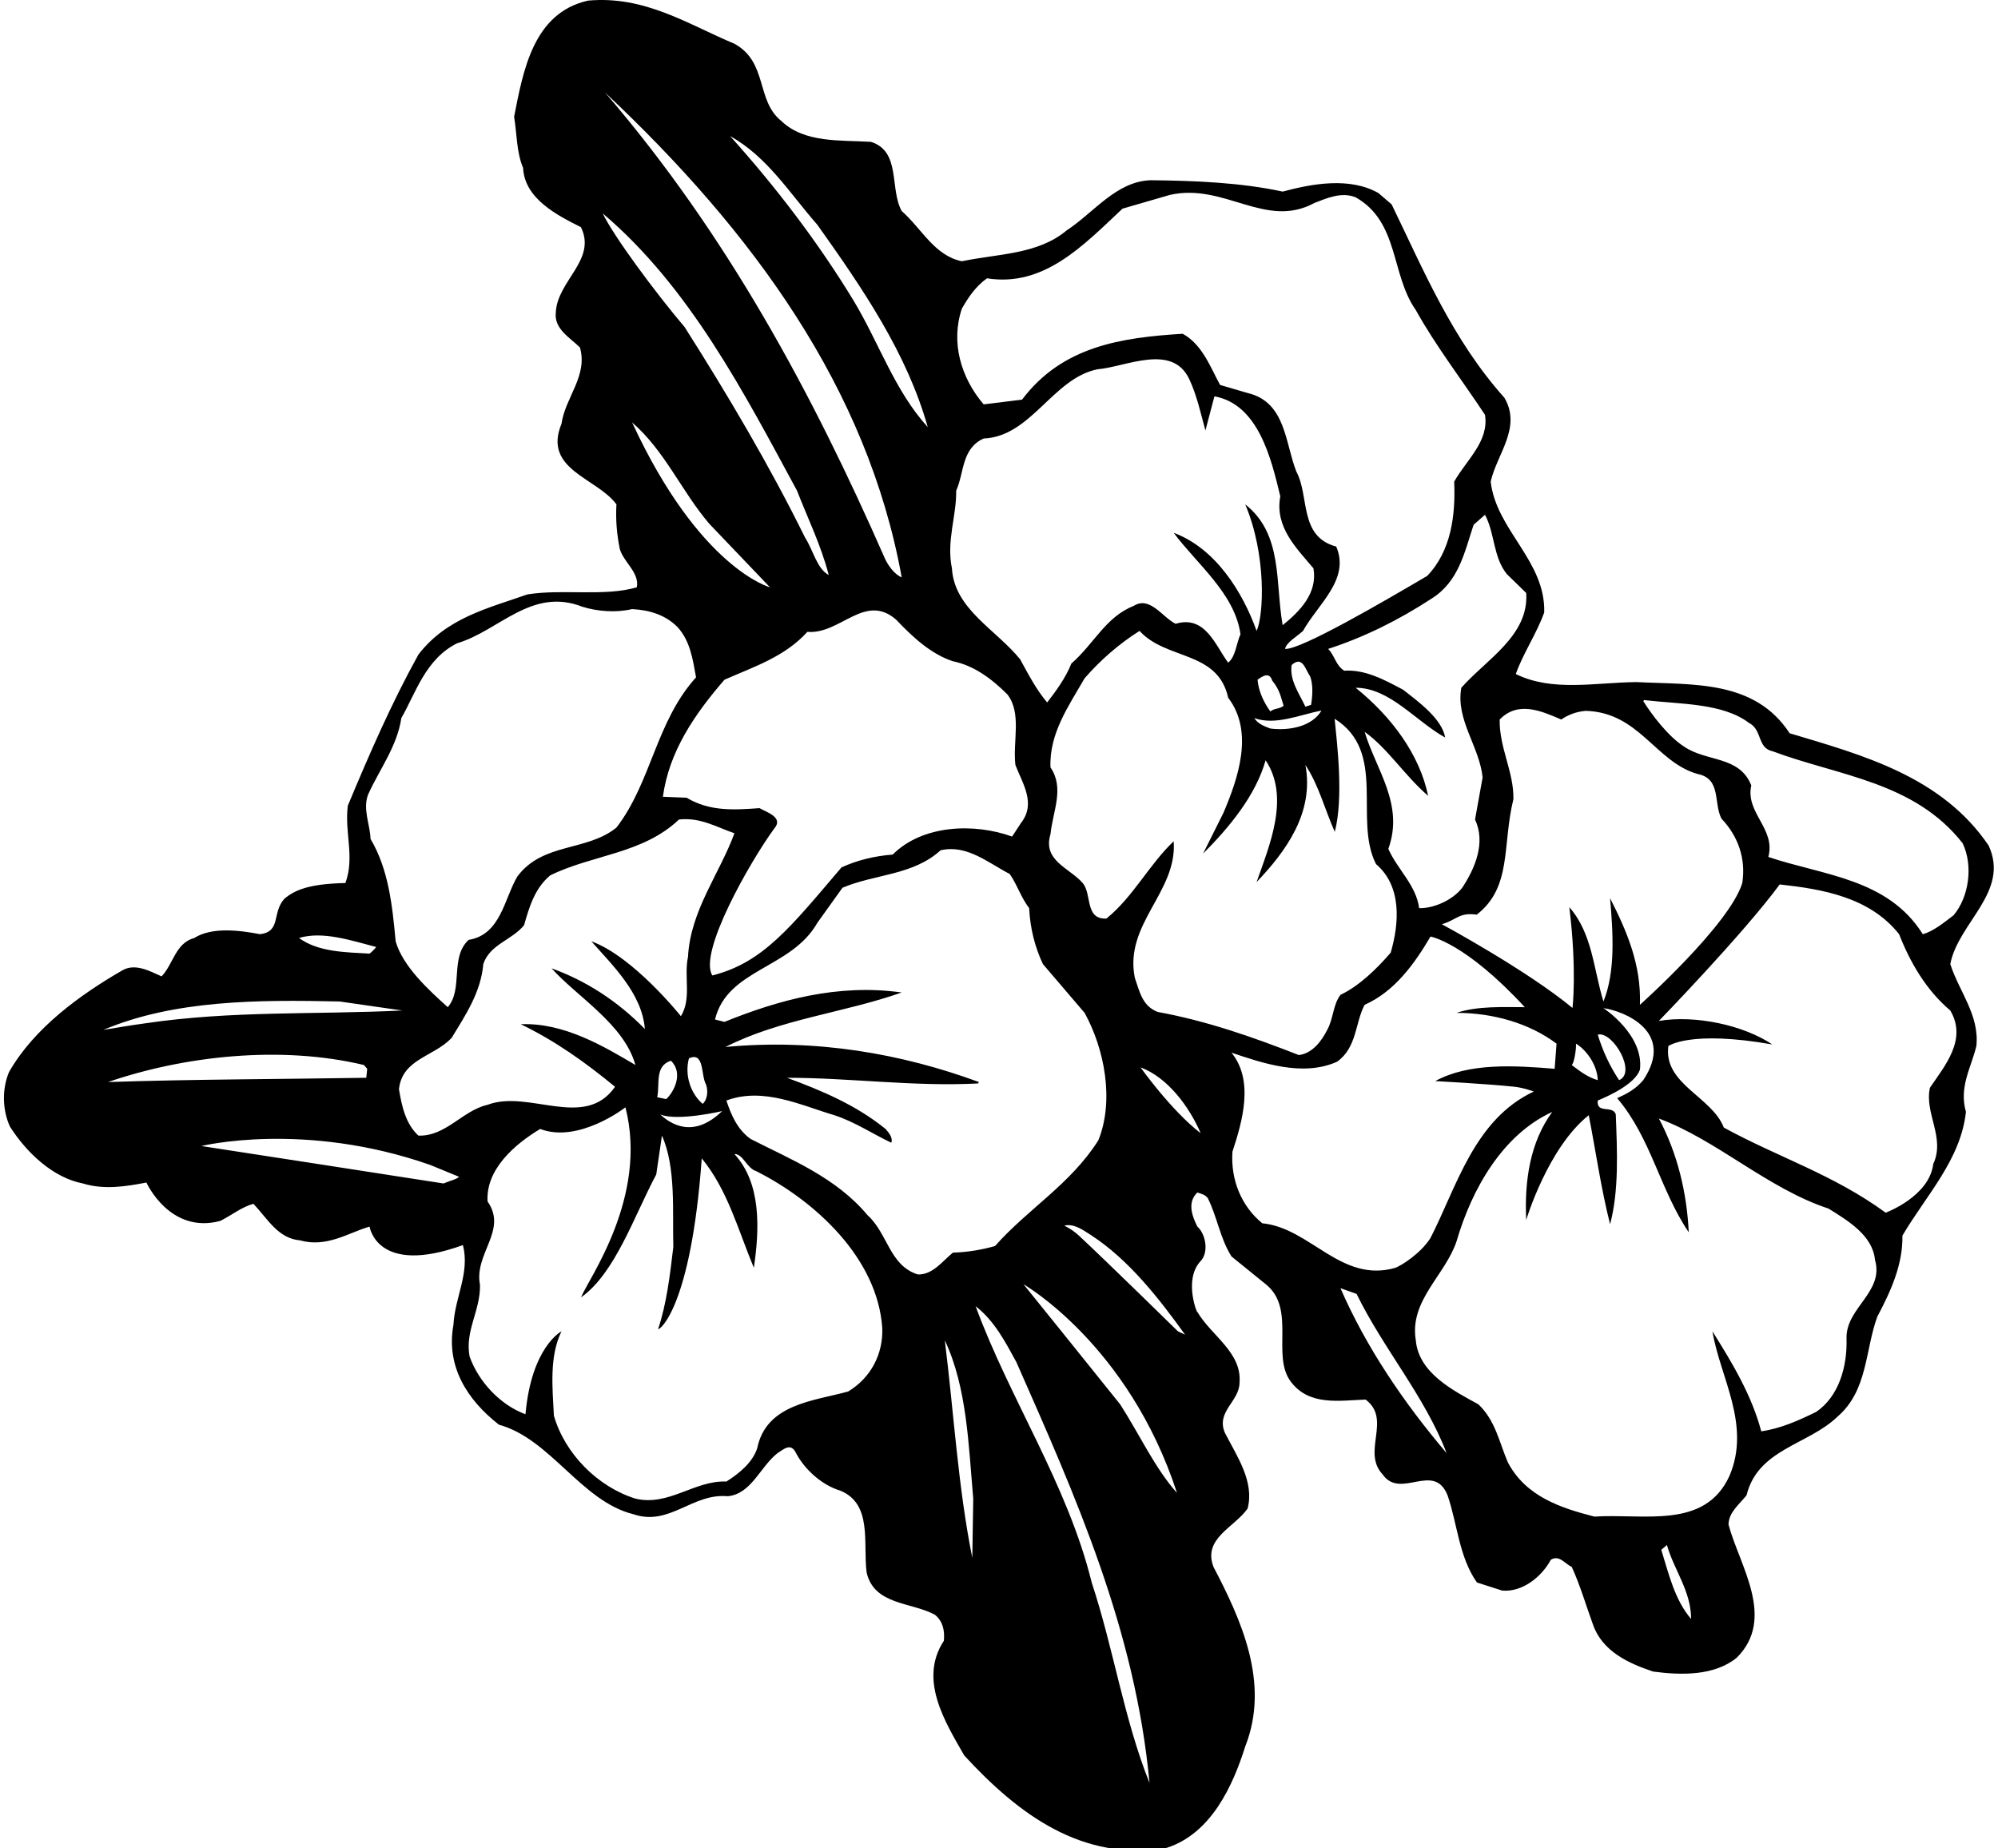 <?xml version="1.0" encoding="UTF-8"?>
<svg xmlns="http://www.w3.org/2000/svg" xmlns:xlink="http://www.w3.org/1999/xlink" width="506pt" height="468pt" viewBox="0 0 506 468" version="1.1">
<g id="surface1">
<path style=" stroke:none;fill-rule:nonzero;fill:rgb(0%,0%,0%);fill-opacity:1;" d="M 503.637 214.117 C 491.758 196.598 471.719 191.195 453.238 185.676 C 444.359 172.117 428.879 173.438 414.359 172.715 C 403.918 172.836 393.117 175.234 383.879 170.676 C 385.797 165.277 389.156 160.477 391.078 155.078 C 391.438 141.996 378.957 134.316 377.52 121.957 C 379.078 114.996 385.438 108.277 380.996 100.719 C 367.797 85.957 360.598 68.559 352.438 51.758 L 349.078 48.879 C 341.879 44.797 332.398 46.477 324.84 48.516 C 314.277 46.238 302.879 45.758 291.477 45.637 C 282.719 45.879 277.078 53.797 270.117 58.355 C 262.797 64.477 252.719 64.234 243.598 66.156 C 236.637 64.719 233.52 57.996 228.359 53.438 C 225.238 47.797 228.238 38.316 220.559 35.918 C 212.879 35.438 203.758 36.277 197.879 30.637 C 191.398 25.477 194.52 15.758 185.996 11.078 C 174.238 6.156 163.316 -1.164 148.918 0.156 C 134.996 3.277 132.477 18.035 130.199 29.559 C 130.918 33.879 130.797 38.559 132.477 42.516 C 132.84 50.316 141.117 54.516 147.117 57.516 C 151.199 65.797 141.117 71.078 140.758 79.117 C 140.277 83.316 144.359 85.477 146.879 87.996 C 148.918 95.195 143.156 100.598 142.199 107.316 C 137.398 118.957 151.199 120.996 156.117 127.715 C 155.879 131.676 156.238 135.395 156.957 138.996 C 157.918 142.355 161.996 144.996 161.277 148.715 C 153.117 151.117 142.438 149.078 133.559 150.516 C 123.719 153.996 113.156 156.395 105.957 165.758 C 99.117 178.117 93.477 191.078 88.078 204.035 C 87.238 210.996 89.879 216.996 87.477 223.598 C 78.199 223.801 74.602 225.398 72 227.602 C 68.801 231.199 71.277 235.836 65.879 236.559 C 60.84 235.598 53.758 234.637 49.199 237.516 C 44.398 238.836 43.918 244.117 40.918 247.234 C 37.918 245.914 34.199 243.758 30.84 245.797 C 20.277 251.914 8.637 260.316 2.277 271.477 C 0.477 275.797 0.598 281.078 2.52 285.277 C 6.719 291.879 13.438 298.234 20.996 299.676 C 26.398 301.355 32.156 300.395 37.078 299.438 C 37.078 299.438 43 312.602 55.797 309.156 C 58.68 307.715 61.32 305.559 64.199 304.836 C 67.797 308.676 70.438 313.598 75.957 314.078 C 82.797 315.996 88.199 312.156 93.598 310.598 C 93.598 310.598 95.398 323.199 117.238 315.277 C 119.039 322.355 115.199 328.477 114.84 335.438 C 112.918 345.879 118.199 354.395 126.359 360.758 C 139.438 364.355 147.238 380.195 160.438 383.438 C 169.559 386.555 175.316 378.035 184.316 378.875 C 190.316 378.277 192.477 371.438 196.918 367.957 C 198.477 366.996 200.277 365.195 201.598 367.957 C 203.879 372.277 208.316 376.117 212.758 377.438 C 221.039 380.797 218.52 390.758 219.477 398.195 C 221.398 406.477 230.758 405.637 236.758 408.875 C 238.797 410.555 239.277 412.836 239.039 415.477 C 232.559 425.316 239.398 436.117 244.199 444.516 C 257.879 459.395 274.078 471.516 295.438 467.918 C 306.719 464.316 312.238 452.195 315.359 442.234 C 321.719 426.156 314.277 410.078 307.316 396.758 C 304.559 389.555 312.598 386.797 315.957 381.996 C 317.758 375.156 313.199 368.676 310.199 362.797 C 307.918 357.395 313.918 354.879 313.918 350.078 C 314.52 342.395 306.719 338.195 303.238 332.195 C 303.398 333.199 299.602 324.199 304 319.398 C 306.199 317.199 305.398 312.516 303.238 310.598 C 301.918 307.957 300.598 304.477 303.238 301.957 C 304.199 302.316 305.156 302.438 305.879 303.395 C 308.277 308.195 308.996 313.598 311.879 318.156 L 320.758 325.355 C 328.199 331.598 321.957 343.234 326.879 349.836 C 331.559 356.078 339.117 354.637 345.84 354.395 C 352.559 359.438 344.758 367.598 350.156 373.355 C 354.719 379.836 363.117 369.996 366.598 378.637 C 369.117 385.957 369.477 394.234 374.039 400.715 L 380.398 402.758 C 385.438 403.234 390.359 399.398 392.758 394.957 C 394.918 393.637 396.359 396.035 398.039 396.758 C 400.199 401.438 401.637 406.477 403.438 411.398 C 405.84 418.234 412.559 421.234 418.68 423.277 C 425.879 424.234 434.156 424.355 439.797 419.797 C 449.879 409.836 440.52 396.398 437.758 386.078 C 437.758 382.957 440.52 380.918 442.316 378.637 C 445.199 366.879 457.918 365.914 465.359 358.715 C 473.039 352.117 472.316 341.914 475.438 333.395 C 478.797 327.035 481.918 320.316 481.797 312.879 C 487.797 302.676 496.559 293.676 497.879 281.559 C 496.078 275.195 499.199 270.395 500.52 264.879 C 501.359 257.078 496.078 250.957 493.918 244.117 C 495.957 233.559 509.039 225.879 503.637 214.117 Z M 416.398 177.277 C 425.637 178.355 436.199 177.996 442.918 183.035 C 446.398 184.836 444.957 189.395 448.918 190.234 C 465.598 196.477 484.797 197.914 497.039 213.516 C 499.797 219.277 498.598 227.195 494.758 231.758 C 492.238 233.676 489.598 235.836 486.957 236.559 C 478.078 222.395 461.637 221.676 447.84 216.996 C 449.758 209.797 441.957 205.836 443.52 198.879 C 440.52 191.316 432.238 192.996 426.477 189.035 C 422.52 186.516 418.316 180.996 416.156 177.516 Z M 395.398 182.195 C 396.957 181.117 399.039 180.203 401.602 180 C 415.199 180.398 419.277 192.996 429.957 195.996 C 435.957 197.195 433.918 203.316 435.957 207.277 C 440.156 211.715 442.199 217.355 441.238 223.598 C 438 234.199 415.316 254.438 415.316 254.438 C 415.68 244.234 411.957 235.715 407.758 227.438 C 408.477 235.957 409.199 245.914 406.078 253.598 C 403.559 245.438 403.316 236.438 397.438 229.715 C 399.398 245.801 398.238 255.234 398.238 255.234 C 386.602 245.602 365.156 234.035 365.156 234.035 C 369.066 232.879 369.398 231 374 231.602 C 383 224.602 380.398 214 383.277 202.355 C 383.398 195.395 379.68 189.395 379.797 182.195 C 384.477 177.395 390.359 180.035 395.398 182.195 Z M 410.039 273.516 C 407.637 269.914 405.84 265.957 404.637 261.996 C 408.398 261 414.602 271.602 410.039 273.516 Z M 399.117 264.277 C 401.758 265.836 404.52 269.676 404.637 273.516 C 402.117 272.797 400.078 271.234 398.039 269.676 C 398.637 269.316 399.238 265.598 399.117 264.277 Z M 381.598 145.355 L 386.52 150.156 C 387.238 160.957 376.438 166.957 370.078 174.156 C 368.637 182.316 374.637 188.914 375.477 196.836 L 373.559 207.516 C 376.316 213.395 373.559 219.879 370.316 224.797 C 367.68 228.156 362.758 230.078 359.398 229.957 C 358.68 224.195 353.879 220.117 351.598 214.957 C 355.68 203.676 348.477 194.914 345.598 185.316 C 351.477 189.516 355.68 196.355 361.68 201.516 C 359.52 191.078 352.438 181.477 343.316 174.156 C 351.957 174.156 358.438 182.559 365.996 186.758 C 365.156 181.957 359.156 177.637 355.316 174.637 C 350.758 172.234 345.84 169.477 340.438 169.836 C 338.277 168.516 338.039 165.996 336.359 164.316 C 345.598 161.316 354.238 156.996 362.52 151.598 C 369.477 147.277 370.918 139.715 373.199 132.879 L 376.078 130.355 C 378.598 135.035 378.117 141.035 381.598 145.355 Z M 243.598 78.156 C 245.156 75.395 247.078 72.516 249.957 70.477 C 264.359 72.758 274.316 62.195 284.277 52.836 L 296.277 49.355 C 310.078 46.238 320.52 58.117 332.879 51.395 C 335.996 50.195 339.719 48.516 343.316 49.957 C 354.359 56.195 352.199 69.516 358.559 78.516 C 363.477 87.395 370.199 96.156 376.078 105.035 C 377.156 111.758 371.398 116.438 368.277 121.957 C 368.637 130.355 367.559 139.477 361.438 145.836 C 350.602 152.199 329.398 164.602 325.438 164.316 C 325.797 162.637 328.438 161.195 329.996 159.758 C 333.719 153.035 341.996 146.676 338.398 138.395 C 328.918 135.879 331.68 125.676 328.316 119.438 C 325.438 112.234 325.68 101.797 315.957 99.516 L 308.996 97.477 C 306.598 93.156 304.559 87.277 299.52 84.516 C 284.039 85.477 269.039 87.637 258.84 101.195 L 249.117 102.395 C 243.359 95.676 240.719 86.676 243.598 78.156 Z M 334.68 179.914 C 332.277 183.996 326.52 185.078 321.719 184.477 C 320.156 183.879 318.719 183.395 317.637 181.836 C 323.039 183.758 329.156 180.996 334.68 179.914 Z M 318.477 172.117 C 319.797 171.156 321.477 170.078 322.199 172.355 C 324.199 174.801 324.359 176.559 325.078 178.715 C 324.117 179.559 322.68 179.316 321.719 180.156 C 320.156 177.996 318.719 175.117 318.477 172.117 Z M 327.117 168.395 C 329.879 165.879 330.602 169.602 331.797 171.277 C 332.602 173.398 332.398 176.195 332.039 178.477 L 330.598 178.957 C 329.039 175.598 326.52 172.234 327.117 168.395 Z M 242.156 124.234 C 244.199 119.797 243.477 113.559 249.117 111.035 C 261.117 110.559 266.637 95.797 277.918 93.516 C 285.117 92.918 296.879 86.797 301.199 96.035 C 303.117 100.117 304.078 104.676 305.277 108.996 L 307.559 100.355 C 318.719 102.395 321.957 116.195 324.238 125.676 C 322.797 133.477 328.316 138.758 332.637 143.914 C 333.719 150.156 329.277 154.715 324.84 158.316 C 322.918 147.516 324.957 135.277 315.359 127.715 C 320.801 140.602 320.039 155.914 318.238 159.758 C 314.758 150.035 307.918 138.879 297.238 134.914 C 303.117 142.836 312.719 150.277 314.156 160.598 C 313.078 162.996 312.957 166.234 311.039 167.797 C 307.797 163.477 305.277 155.676 297.719 157.957 C 294.359 156.277 291.238 150.879 287.156 153.395 C 279.957 156.277 277.199 162.879 271.316 168.035 C 269.879 171.637 267.598 174.758 265.199 177.879 C 262.438 174.637 260.398 170.676 258.359 166.957 C 252.238 159.395 241.68 154.234 241.078 143.914 C 239.637 136.957 242.277 130.598 242.156 124.234 Z M 241.316 167.438 C 246.598 168.516 251.039 171.758 255.117 175.836 C 258.84 180.637 256.438 187.715 257.156 193.715 C 258.957 198.395 262.438 203.438 258.598 208.355 L 256.316 211.836 C 246.719 208.355 233.637 208.836 226.078 216.395 C 221.398 216.758 217.078 217.836 213.117 219.637 C 200.199 234.801 193.199 243.801 180.398 247 C 176.801 241.199 189.957 218.195 196.078 209.797 C 198.598 206.914 193.918 205.598 192.359 204.637 C 185.637 205.117 179.758 205.477 173.879 201.996 L 167.879 201.758 C 169.438 190.355 175.797 180.996 183.477 172.117 C 190.797 168.879 198.719 166.355 204.477 159.996 C 212.758 160.715 218.996 150.035 226.918 156.879 C 231.117 161.316 235.797 165.637 241.316 167.438 Z M 182.879 281.355 C 175.398 288.602 169.602 284.398 167.199 282.199 C 171.602 284 182.879 281.355 182.879 281.355 Z M 166.438 277.836 C 167.156 274.598 165.719 269.914 169.918 268.598 C 173.199 271.801 170.602 276.602 168.719 278.316 Z M 174.477 267.996 C 178.438 266.195 177.477 272.316 178.797 274.598 C 179.398 276.277 179.156 278.438 177.957 279.516 C 175.078 277.117 173.277 272.438 174.477 267.996 Z M 206.996 56.918 C 218.52 73.117 229.68 89.438 234.957 108.156 C 226.559 98.918 222.598 86.797 216.238 76.234 C 207.359 61.598 196.68 47.559 184.918 34.477 C 194.277 39.637 200.039 48.996 206.996 56.918 Z M 228.359 146.195 C 226.559 145.477 224.879 143.195 224.039 141.277 C 205.797 99.758 184.199 59.438 153.238 23.438 C 190.797 58.719 219.719 98.438 228.359 146.195 Z M 152.637 54.035 C 174.719 72.758 188.52 99.637 201.84 124.234 C 204.598 131.316 207.957 138.156 209.879 145.598 C 206.879 144.035 205.918 139.234 203.879 136.117 C 194.879 117.879 184.438 100.234 173.398 82.836 C 165.957 74.078 155.398 59.801 152.637 54.035 Z M 160.078 106.957 C 168.477 114.277 172.559 124.355 179.637 132.637 L 194.996 148.715 C 194.996 148.715 177.199 144 160.078 106.957 Z M 93.238 201.156 C 96.117 194.797 100.559 189.035 101.637 181.836 C 105.238 175.598 107.758 166.836 115.797 162.879 C 126.359 159.758 134.637 148.598 147.477 153.637 C 151.316 154.836 155.996 155.195 160.078 154.234 C 164.52 154.477 168.477 155.676 171.598 158.797 C 174.84 162.395 175.438 166.957 176.277 171.516 C 166.078 182.797 164.996 198.035 156.117 209.559 C 148.559 215.676 137.52 213.277 131.039 221.914 C 127.68 227.559 126.84 236.676 118.68 237.996 C 113.879 242.438 117.359 250.477 113.398 255.035 C 108.598 250.715 101.996 244.715 100.199 238.355 C 99.359 229.234 98.398 220.117 93.84 212.438 C 93.719 208.715 91.797 204.879 93.238 201.156 Z M 95.277 239.797 C 95 240.199 94 241.199 93.598 241.477 C 87.598 241.117 80.637 241.117 75.719 237.516 C 81.719 235.715 88.797 238.117 95.277 239.797 Z M 26.156 260.797 C 44.039 253.234 65.277 253.117 86.039 253.598 L 101.879 255.879 C 79.559 256.957 58.68 255.879 36.84 259.117 C 33.238 259.598 29.758 260.195 26.156 260.797 Z M 27.359 273.996 C 46.559 267.395 71.039 264.637 92.156 269.676 L 92.996 270.637 L 92.758 272.914 C 70.918 273.277 48.957 273.277 27.359 273.996 Z M 112.316 299.676 C 112.316 299.676 51.238 290.195 50.996 290.195 C 50.996 290.195 77 283.801 108.926 294.973 C 111.398 296 116.277 297.996 116.277 297.996 C 115.199 298.801 115 298.602 112.316 299.676 Z M 105.957 287.559 C 102.719 284.559 101.758 280.117 101.039 275.797 C 101.879 268.117 109.797 267.637 114.359 262.836 C 117.957 256.957 121.797 251.195 122.398 244.117 C 124.078 239.078 129.598 238.117 132.719 234.277 C 134.039 229.715 135.359 225.035 139.316 221.676 C 149.996 216.395 162.719 216.277 171.957 207.516 C 177.359 206.914 181.438 209.438 185.996 210.996 C 182.277 221.195 174.84 230.559 174.238 242.316 C 173.156 247.234 175.199 252.879 172.438 257.316 C 172.438 257.316 160.398 242.199 149.758 238.355 C 155.156 244.477 162.598 251.559 163.316 260.559 C 156.238 253.355 148.316 248.316 139.68 245.195 C 146.277 252.516 158.039 259.355 160.918 269.676 C 152.996 264.996 142.797 258.879 131.879 259.355 C 140.398 263.438 148.199 268.957 155.758 275.195 C 148.078 286.234 133.918 275.797 123.477 279.758 C 117.117 281.195 112.918 287.797 105.957 287.559 Z M 214.797 352.355 C 206.156 354.758 194.039 355.477 191.758 366.758 C 190.559 370.355 187.199 373.117 183.957 375.156 C 175.918 374.797 169.316 381.516 160.918 379.477 C 151.316 376.477 143.039 368.078 140.277 358.477 C 139.918 351.395 139.078 343.477 142.199 337.117 C 142.199 337.117 134.602 341 133.078 358.117 C 126.598 355.715 121.199 349.836 118.918 343.477 C 117.719 336.879 121.68 331.957 121.559 325.355 C 119.996 317.438 128.637 311.559 123.477 304.234 C 122.996 296.195 130.199 289.836 136.797 285.879 C 146.602 289.602 158.398 280.398 158.398 280.398 C 164.199 303.199 149 323.801 147.156 328.516 C 155.801 322.398 160.559 307.957 166.199 297.395 L 167.637 287.559 C 171.238 295.598 170.277 306.758 170.52 315.758 C 169.68 322.836 168.84 330.035 166.68 336.516 C 166.918 336.996 175 331.199 177.719 293.316 C 184.316 301.355 186.957 311.559 190.918 321.035 C 192.359 311.195 192.84 299.676 185.996 292.234 C 188.156 292.117 189.117 295.836 191.52 296.559 C 206.52 304.117 222.238 318.637 223.438 336.277 C 223.68 342.879 220.559 348.879 214.797 352.355 Z M 232.438 322.715 C 225.238 320.438 224.879 312.395 219.719 307.715 C 211.68 298.117 200.398 293.676 190.078 288.395 C 186.719 285.996 185.156 282.277 183.957 278.676 C 193.316 275.195 202.797 279.879 211.316 282.395 C 216.477 284.078 220.918 287.078 225.719 289.355 C 226.199 288.156 225.117 286.836 224.277 285.879 C 216.719 279.758 208.078 276.156 199.316 272.914 C 215.277 272.914 231.359 275.195 247.68 274.355 L 247.918 273.996 C 228.359 266.797 206.52 262.957 183.719 265.117 C 197.637 258.035 213.719 256.477 228.359 251.316 C 212.156 249.035 197.156 253.234 183.477 258.758 L 181.078 258.156 C 184.199 245.316 200.398 245.316 206.996 233.676 L 213.359 224.797 C 221.52 221.316 231.238 221.676 238.199 215.316 C 244.797 213.758 250.199 218.438 255.719 221.316 C 257.637 224.078 258.598 227.316 260.637 229.957 C 260.879 234.996 262.078 239.797 264.117 244.117 L 274.68 256.477 C 279.719 265.598 282.238 278.676 278.156 288.758 C 271.078 299.914 260.398 306.035 251.996 315.516 C 248.637 316.477 245.039 317.078 241.316 317.195 C 238.559 319.477 236.156 322.836 232.438 322.715 Z M 246.238 394.477 C 242.637 376.598 241.559 357.758 239.277 339.395 C 244.918 351.395 245.277 365.914 246.477 379.477 Z M 276.477 400.715 C 270.359 375.875 255.719 354.277 247.078 330.758 C 251.879 334.477 254.637 339.879 257.398 344.914 C 272.398 378.875 287.52 412.715 291.117 451.477 C 284.637 435.277 281.996 417.398 276.477 400.715 Z M 283.68 355.598 C 275.879 345.879 259.438 325.438 259.199 325.195 C 259.199 325.195 285.801 340.398 298.078 378.035 C 292.559 371.918 288.477 363.035 283.68 355.598 Z M 298.316 337.117 C 298.316 337.117 280.305 319.449 273.176 312.824 C 271.398 311.199 269.52 310.355 269.52 310.355 C 271.918 309.758 274.199 311.398 276.117 312.637 C 285.84 318.879 293.637 328.957 300.117 337.957 Z M 288.84 270.277 C 295.68 272.797 301.199 280.234 304.078 286.957 C 296.602 281.199 288.84 270.277 288.84 270.277 Z M 293.156 256.234 C 289.199 254.676 288.598 250.957 287.398 247.598 C 284.637 233.914 298.199 225.879 297.238 213.035 C 291.117 218.797 286.918 227.195 280.199 232.598 C 274.68 232.836 276.598 226.477 274.199 223.598 C 270.84 219.758 263.996 217.957 266.039 211.234 C 266.637 205.355 269.637 199.598 266.039 194.316 C 265.68 185.797 270.598 178.836 274.68 171.758 C 278.637 167.195 283.438 162.996 288.598 159.758 C 295.316 167.195 308.398 164.676 311.039 176.676 C 317.637 185.316 313.559 197.078 309.84 205.836 L 304.68 216.156 C 311.156 209.676 317.996 201.516 320.52 192.516 C 326.758 201.879 321.477 214.117 318.238 223.355 C 325.559 215.676 332.879 205.836 330.598 193.715 C 333.957 198.758 335.52 204.996 338.039 210.637 C 340.316 201.879 338.602 188.199 338 182 C 351.398 190.398 342.719 207.516 348.477 218.797 C 355.078 224.438 354.359 233.797 352.199 241.234 C 348.477 245.559 344.039 249.758 339.477 251.914 C 337.559 254.438 337.68 258.035 336.117 260.797 C 334.68 263.676 332.277 266.797 328.918 267.156 C 317.277 262.598 305.637 258.516 293.156 256.234 Z M 319.68 309.758 C 314.52 305.559 311.637 298.957 312.117 291.637 C 314.637 283.957 317.637 273.637 311.879 266.559 C 319.438 269.078 329.879 272.797 338.637 268.836 C 343.68 265.234 343.199 258.879 345.598 254.438 C 353.156 251.078 358.199 244.117 362.277 237.156 C 362.277 237.156 371 238.602 386.156 255.035 C 380.996 255.035 374.156 254.676 368.879 256.477 C 378.117 256.477 387.359 259.117 394.199 264.277 L 393.719 270.637 C 383.52 269.797 371.996 269.078 363.477 273.758 C 363.477 273.758 376.52 274.441 383.539 275.184 C 385.879 275.434 388.438 276.395 388.438 276.395 C 373.316 283.477 368.879 300.637 362.277 313.477 C 359.801 317.398 355 320.398 353.398 321.035 C 339.598 324.996 331.918 310.957 319.68 309.758 Z M 339.477 326.195 L 343.559 327.637 C 350.277 341.438 360.84 353.559 366.359 367.957 C 355.438 355.117 345.957 341.078 339.477 326.195 Z M 420.719 392.438 L 422.156 391.234 C 423.957 397.598 428.277 402.875 428.277 409.957 C 424.078 405.035 422.637 398.555 420.719 392.438 Z M 459.957 357.516 C 455.52 359.676 451.078 361.715 446.039 362.438 C 443.637 353.316 438.719 345.156 433.68 337.117 C 435.598 348.758 443.52 360.758 437.996 373.715 C 431.758 387.398 416.277 383.195 403.797 384.035 C 395.398 381.875 386.398 378.996 381.84 370.234 C 379.68 365.195 378.719 359.676 374.398 355.598 C 368.039 352.117 359.277 347.676 358.559 339.395 C 356.879 329.316 365.996 322.957 368.879 314.316 C 372.719 301.117 380.52 287.316 393.117 281.559 C 387.477 289.234 386.039 299.078 386.52 308.914 C 386.52 308.914 392 290.602 402.359 282.395 C 404.156 291.637 405.477 300.996 407.758 309.996 C 410.039 301.477 409.559 291.395 409.199 282.156 C 408.359 279.758 404.277 282.156 404.637 278.676 C 407.199 277.602 414 274.602 415.316 270.879 C 416.398 262 406.078 255.277 406.078 255.277 C 411.238 255.996 424.398 261.199 416.156 273.516 C 414.238 275.797 411.957 276.996 409.559 278.078 C 418.199 288.277 420.359 301.234 427.68 312.035 C 427.199 301.957 424.797 291.996 420.117 283.234 C 434.758 288.637 447.719 300.996 463.078 306.035 C 467.879 309.035 474.238 312.758 474.84 318.996 C 477.238 327.156 467.52 331.117 467.637 338.797 C 467.879 346.234 465.598 353.676 459.957 357.516 Z M 488.758 275.438 C 487.316 281.914 492.719 288.035 489.598 294.758 C 488.602 303 477.559 307.078 477.559 307.078 C 464.238 297.355 450.359 293.078 436.559 285.516 C 433.559 277.715 421.199 274.477 422.52 264.879 C 422.52 264.879 428 260.801 448.84 264.477 C 441.602 259.602 429.359 256.957 420.117 258.516 C 420.117 258.516 441.398 236.602 450.719 223.957 C 461.637 225.156 473.52 227.195 480.957 236.559 C 483.719 243.637 487.797 250.715 493.918 255.879 C 498.238 263.195 492.598 269.797 488.758 275.438 "/>
</g>
</svg>
